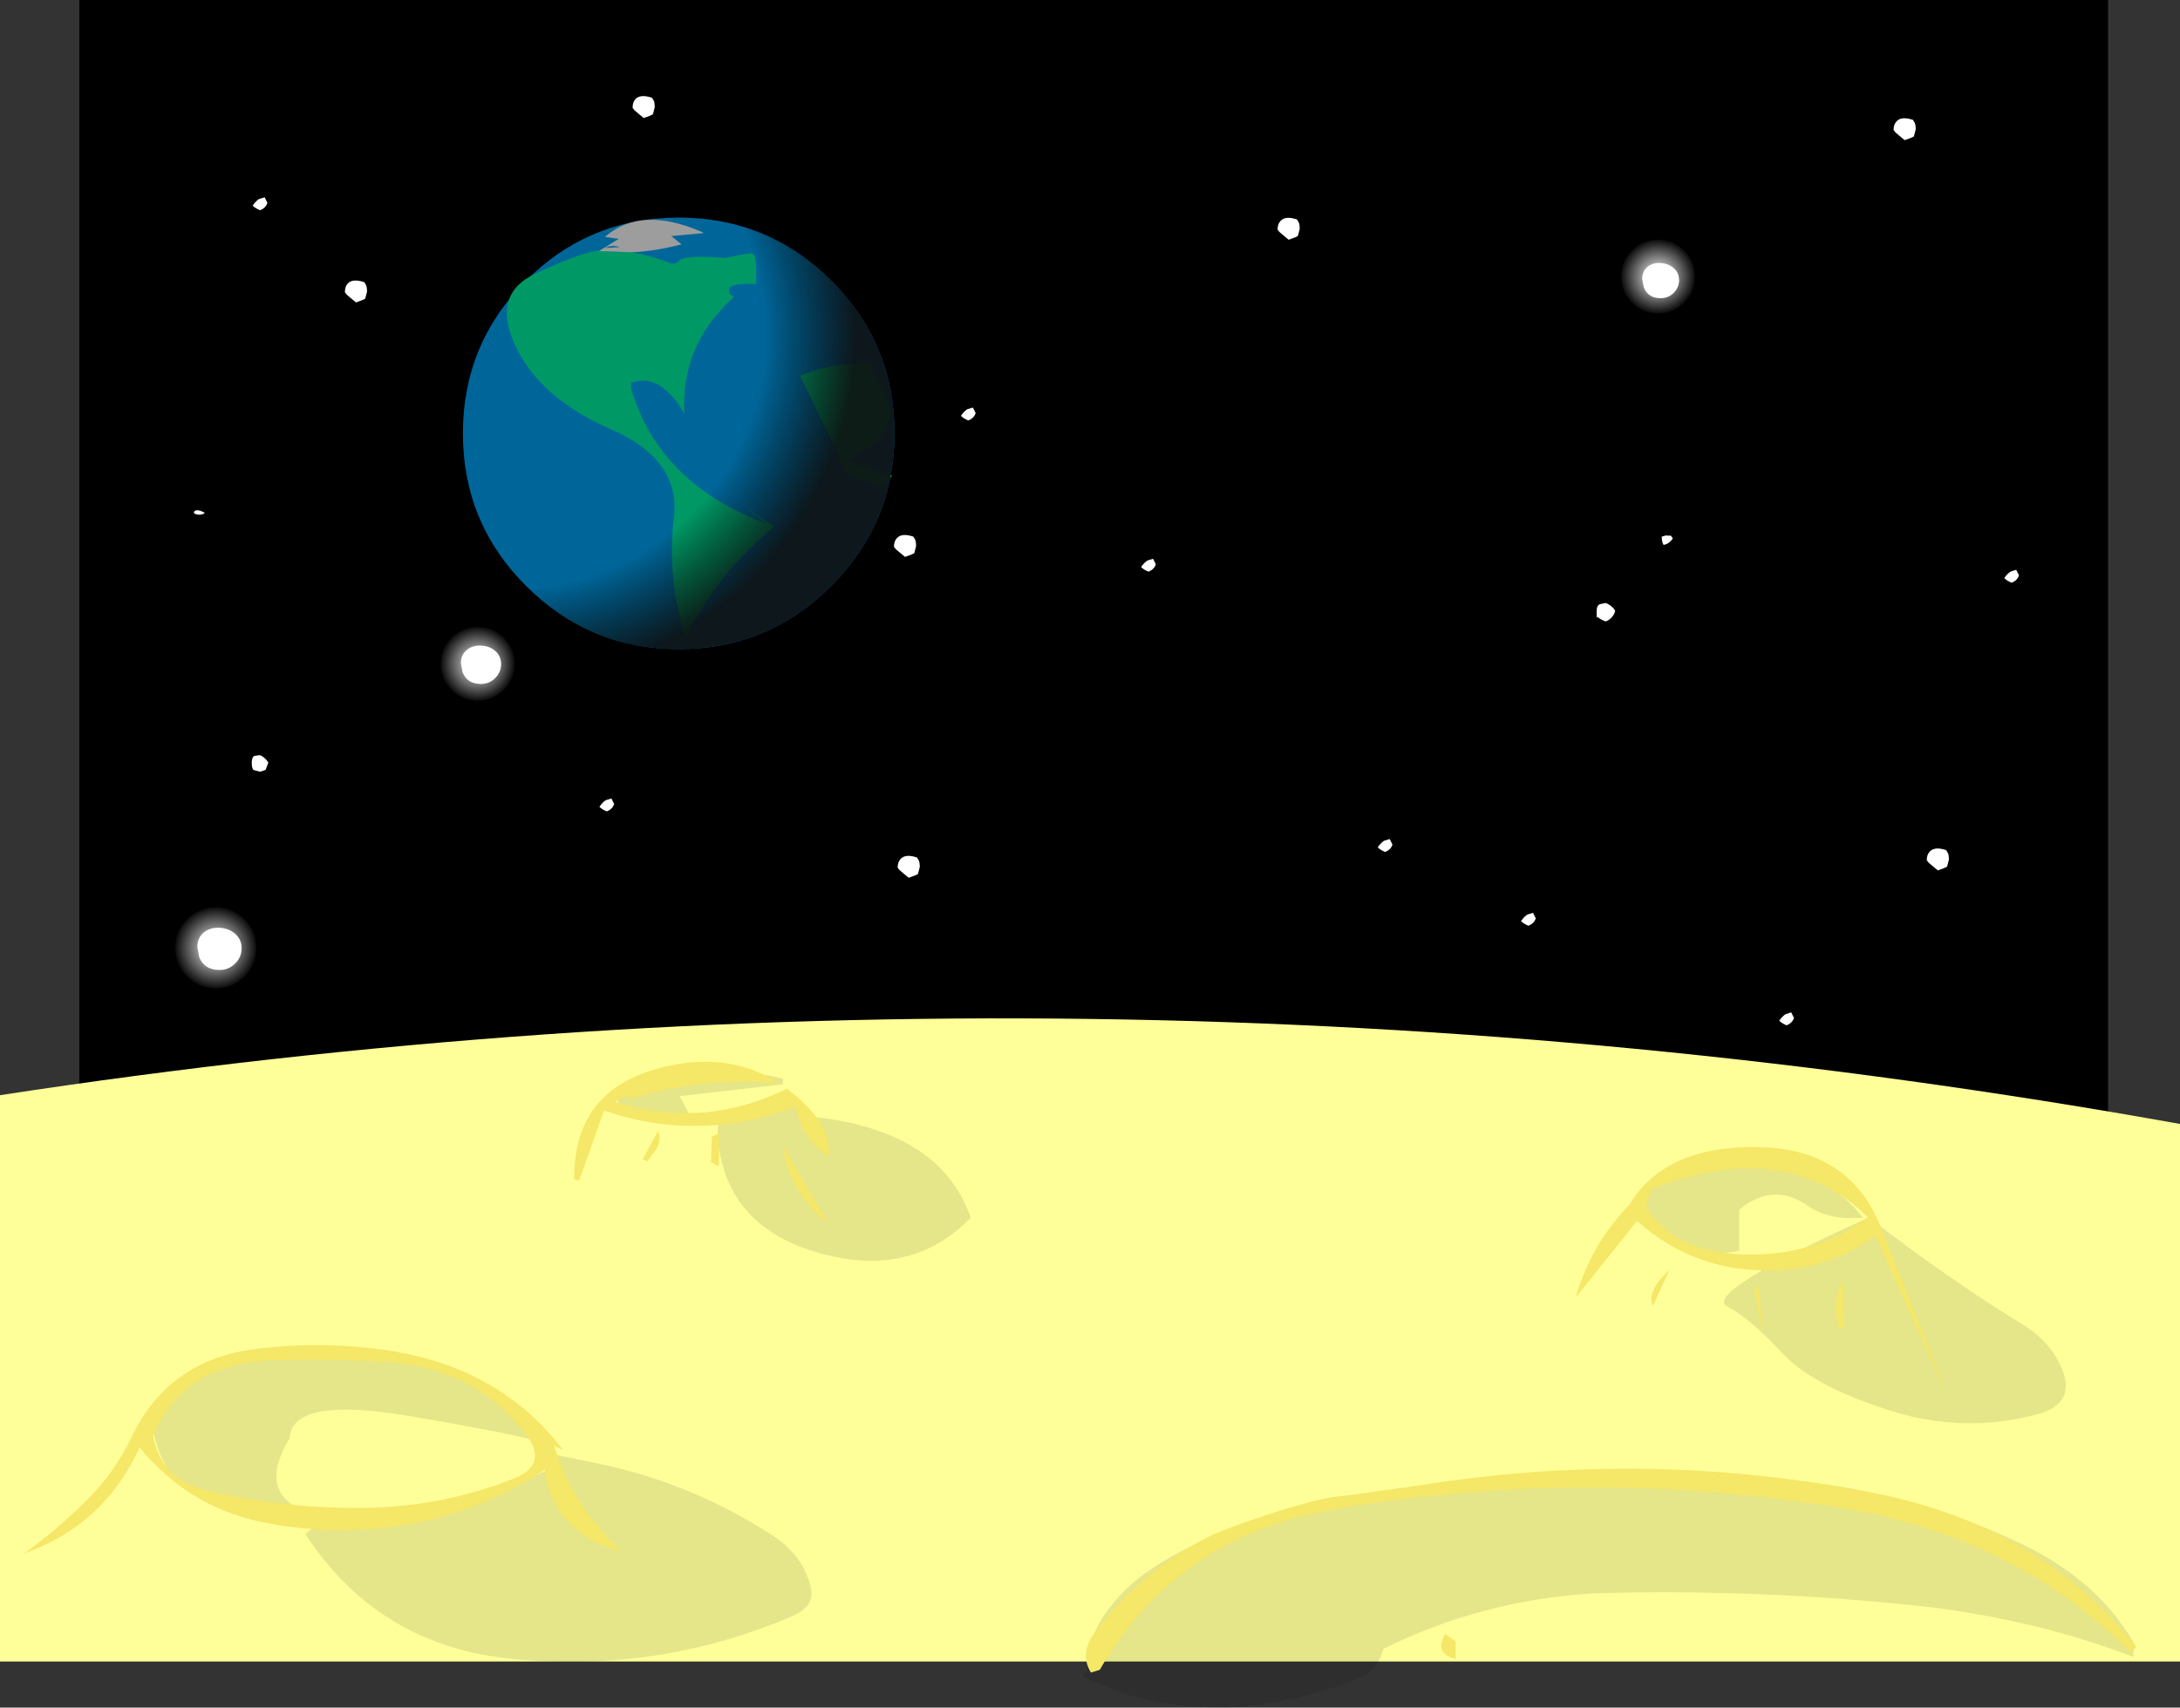 <?xml version="1.0" encoding="UTF-8" standalone="no"?>
<svg xmlns:ffdec="https://www.free-decompiler.com/flash" xmlns:xlink="http://www.w3.org/1999/xlink" ffdec:objectType="frame" height="463.0px" width="591.0px" xmlns="http://www.w3.org/2000/svg">
  <rect width="100%" height="100%" fill="#333333" stroke="none"/>
  <g transform="matrix(1.0, 0.0, 0.0, 1.0, 21.5, 0.0)">
    <use ffdec:characterId="1840" height="463.0" transform="matrix(1.0, 0.0, 0.0, 1.0, -21.5, 0.0)" width="591.0" xlink:href="#shape0"/>
    <use ffdec:characterId="1842" height="100.0" transform="matrix(0.22, 0.0, 0.0, 0.22, 26.0, 246.0)" width="100.0" xlink:href="#sprite0"/>
    <use ffdec:characterId="1843" height="120.5" transform="matrix(1.0, 0.0, 0.0, 1.0, 31.0, 110.5)" width="401.0" xlink:href="#shape2"/>
    <use ffdec:characterId="1842" height="100.0" transform="matrix(0.2, 0.0, 0.0, 0.2, 98.0, 170.0)" width="100.0" xlink:href="#sprite0"/>
    <use ffdec:characterId="1842" height="100.0" transform="matrix(0.2, 0.0, 0.0, 0.2, 418.0, 65.0)" width="100.0" xlink:href="#sprite0"/>
    <use ffdec:characterId="1844" height="117.0" transform="matrix(1.0, 0.0, 0.0, 1.0, 104.0, 59.0)" width="117.0" xlink:href="#shape3"/>
  </g>
  <defs>
    <g id="shape0" transform="matrix(1.0, 0.0, 0.0, 1.0, 21.5, 0.0)">
      <path d="M550.0 0.0 L550.0 400.0 0.0 400.0 0.0 0.0 550.0 0.0" fill="#000000" fill-rule="evenodd" stroke="none"/>
      <path d="M569.5 450.5 L-21.5 450.5 -21.5 296.95 Q274.0 251.7 569.5 304.75 L569.5 450.5" fill="#ffff99" fill-rule="evenodd" stroke="none"/>
      <path d="M198.3 430.35 Q199.55 435.55 193.2 438.25 158.4 453.1 120.55 450.05 82.05 447.6 61.3 416.0 66.9 410.55 75.75 411.35 98.9 412.4 126.0 399.0 131.75 398.25 127.95 394.2 L141.0 396.9 Q166.65 402.35 188.2 416.5 196.25 421.8 198.3 430.35 M273.05 453.25 L273.05 453.1 Q273.2 445.0 277.6 438.3 282.8 430.55 290.75 425.35 306.65 414.9 325.2 411.0 388.05 397.45 452.65 400.7 491.85 401.95 526.7 418.7 548.05 428.95 557.65 446.7 556.45 447.25 557.0 449.3 530.3 439.1 500.3 435.6 455.7 430.7 410.65 432.0 380.1 433.85 353.5 447.1 352.05 453.1 346.2 455.4 329.65 461.75 311.7 463.0 288.7 463.3 271.85 454.4 L273.05 453.25 M194.9 298.9 L195.25 302.5 Q233.1 305.3 241.65 330.15 226.05 346.3 202.15 340.15 176.6 333.7 173.35 310.85 172.75 306.45 173.5 302.0 L190.8 300.95 191.5 298.9 194.9 298.9 M151.85 302.4 Q147.6 301.55 145.6 298.1 L145.45 297.55 Q166.45 286.35 190.75 292.5 L190.75 294.0 162.75 297.2 165.55 302.55 151.85 302.4 M62.0 368.0 L62.1 367.55 Q77.95 363.6 97.8 369.55 116.1 375.05 124.05 390.95 122.0 389.5 89.8 384.0 57.6 378.45 57.0 390.0 48.7 403.65 59.6 409.05 L46.6 409.55 Q22.15 407.8 19.5 384.65 32.35 364.2 62.0 368.0 M484.3 331.2 L485.1 332.25 485.0 330.0 Q506.1 346.35 527.1 359.3 534.35 363.8 537.35 370.8 541.6 380.65 530.7 383.5 511.2 388.65 491.85 382.75 470.1 376.0 461.65 366.85 453.15 357.65 446.7 354.15 440.3 350.65 483.9 330.65 L484.25 331.1 482.2 334.1 Q482.65 333.95 484.3 331.2 M450.0 328.0 L450.0 339.0 449.25 338.45 450.1 339.1 Q431.05 343.15 421.85 326.85 L423.8 325.5 423.5 322.85 Q434.4 317.0 446.85 315.8 470.0 313.3 483.55 330.15 474.35 331.0 468.6 326.95 459.2 320.35 450.0 328.0" fill="#000000" fill-opacity="0.102" fill-rule="evenodd" stroke="none"/>
      <path d="M370.3 443.0 L373.15 445.1 373.1 449.8 Q367.25 448.4 370.3 443.0 M276.65 452.75 L274.25 453.5 Q271.1 448.3 275.2 442.8 288.25 425.25 307.85 415.85 321.15 410.55 334.85 406.95 339.15 405.85 343.55 405.5 L363.35 402.75 Q426.05 392.65 487.9 405.1 531.55 414.0 557.6 446.5 L555.85 447.85 552.55 444.55 Q537.5 430.45 518.85 421.55 499.75 412.5 479.0 409.1 409.6 397.4 340.1 409.25 297.6 416.5 276.65 452.75 M190.65 310.6 L203.25 332.1 Q192.35 323.0 190.65 310.6 M171.25 315.15 L171.5 308.2 173.5 307.25 173.4 316.25 171.25 315.15 M148.55 298.3 Q149.6 296.75 147.75 297.45 146.45 297.95 145.25 298.75 169.1 306.35 191.85 295.2 194.95 297.5 197.8 300.5 203.5 306.5 203.25 313.3 202.15 313.1 201.0 312.05 197.95 309.45 196.15 305.85 194.8 303.1 194.2 299.95 188.5 302.25 182.45 303.6 162.0 307.95 142.25 301.1 L135.5 320.1 134.15 319.7 Q134.05 296.5 155.6 290.1 175.15 284.25 189.8 293.8 168.2 291.8 148.55 298.3 M154.0 314.85 L152.75 314.35 156.9 306.6 Q157.95 309.2 156.25 311.85 L154.0 314.85 M14.1 389.8 Q23.75 369.4 46.35 365.95 64.7 363.45 83.0 366.05 114.05 370.55 131.15 393.2 L128.65 391.9 Q134.0 408.75 146.95 420.55 142.3 419.75 138.15 417.15 127.9 410.8 126.15 398.55 108.1 410.4 86.7 413.7 69.45 416.3 52.2 413.2 30.35 409.6 16.35 392.45 6.8 413.45 -14.9 421.2 -6.1 414.8 1.65 407.15 9.5 399.45 14.1 389.8 M53.15 368.8 Q28.0 369.5 20.0 389.5 22.35 401.35 35.15 404.3 55.6 409.05 76.85 408.85 98.25 408.65 117.8 400.9 127.4 397.1 120.95 388.7 107.7 371.6 85.3 369.45 69.1 368.35 53.15 368.8 M420.15 326.75 Q430.3 309.85 457.35 311.1 480.35 312.35 488.4 332.8 L506.85 379.1 486.85 335.0 Q474.85 343.9 459.9 344.4 438.3 345.3 422.3 331.05 L405.7 351.8 Q409.7 337.6 420.15 326.75 M431.1 344.35 L426.6 354.1 Q424.75 350.1 431.1 344.35 M477.0 359.8 L476.75 359.3 Q475.2 352.2 478.1 347.35 L478.35 360.1 477.0 359.8 M454.1 349.1 L455.35 349.1 456.35 362.6 454.1 349.1 M484.85 330.0 Q469.75 315.2 448.05 317.0 435.5 318.15 424.2 323.35 L426.1 322.6 424.7 327.4 Q432.3 338.35 446.2 339.75 468.2 342.2 484.85 330.0" fill="#f5e767" fill-rule="evenodd" stroke="none"/>
      <path d="M497.5 33.15 Q497.85 33.65 497.85 35.1 L497.35 37.0 496.5 37.4 494.85 38.0 492.4 35.95 491.85 35.25 Q491.85 33.75 492.65 32.9 494.0 31.45 497.1 32.5 L497.5 33.15 M525.85 156.0 Q525.4 157.4 523.85 158.0 522.6 157.5 521.85 156.75 522.75 155.45 523.65 154.95 L525.1 154.5 525.85 156.0 M433.7 75.95 Q433.7 77.95 432.25 79.4 430.8 80.85 428.7 80.85 425.3 80.85 424.15 77.95 L423.7 75.7 Q423.7 73.45 425.25 72.25 426.65 71.2 428.7 71.3 430.75 71.45 432.15 72.6 433.7 73.9 433.7 75.95 M330.5 60.15 Q330.85 60.65 330.85 62.1 L330.35 64.0 329.5 64.4 327.85 65.0 325.4 62.95 324.85 62.25 Q324.85 60.75 325.65 59.9 327.0 58.45 330.1 59.5 L330.5 60.15 M416.35 165.5 Q416.35 166.2 415.75 167.0 415.05 168.0 413.85 168.5 412.35 168.0 411.6 167.25 411.35 168.25 411.35 165.75 411.35 164.15 412.25 163.8 L413.85 163.5 Q415.45 164.15 416.35 165.5 M464.85 276.0 Q464.4 277.4 462.85 278.0 461.6 277.5 460.85 276.75 461.75 275.45 462.65 274.95 L464.1 274.5 464.85 276.0 M394.85 249.0 Q394.4 250.4 392.85 251.0 391.6 250.5 390.85 249.75 391.75 248.45 392.65 247.95 L394.1 247.5 394.85 249.0 M500.85 233.25 Q500.85 231.75 501.65 230.9 503.0 229.45 506.1 230.5 L506.5 231.15 Q506.85 231.65 506.85 233.1 L506.35 235.0 505.5 235.4 503.85 236.0 501.4 233.95 500.85 233.25 M226.5 146.15 Q226.85 146.65 226.85 148.1 L226.35 150.0 225.5 150.4 223.85 151.0 221.4 148.95 220.85 148.25 Q220.85 146.75 221.65 145.9 223.0 144.45 226.1 145.5 L226.5 146.15 M291.85 153.0 Q291.4 154.4 289.85 155.0 288.6 154.5 287.85 153.75 288.75 152.45 289.65 151.95 L291.1 151.5 291.85 153.0 M155.65 27.15 Q156.0 27.65 156.0 29.1 L155.5 31.0 154.65 31.4 153.0 32.0 150.5 29.9 150.0 29.25 Q150.0 27.7 150.75 26.9 152.05 25.45 155.25 26.5 L155.65 27.15 M47.0 55.75 Q47.9 54.45 48.75 53.95 L50.25 53.5 51.0 55.0 Q50.55 56.4 49.0 57.0 47.75 56.5 47.0 55.75 M77.65 77.15 Q78.0 77.65 78.0 79.1 L77.5 81.0 76.65 81.4 75.0 82.0 72.5 79.9 72.0 79.25 Q72.0 77.7 72.75 76.9 74.05 75.45 77.25 76.5 L77.65 77.15 M108.9 185.45 Q105.15 185.45 103.9 182.25 L103.45 179.8 Q103.45 177.45 105.15 176.15 106.65 174.95 108.9 175.05 111.15 175.15 112.65 176.4 114.35 177.8 114.35 180.1 114.35 182.25 112.75 183.85 111.15 185.45 108.9 185.45 M145.0 218.0 Q144.55 219.4 143.0 220.0 141.75 219.5 141.0 218.75 141.9 217.45 142.75 216.95 L144.25 216.5 145.0 218.0 M51.25 206.75 L50.5 208.75 49.0 209.25 47.3 208.8 Q46.75 208.45 46.75 206.85 46.75 205.25 47.5 204.95 L49.0 204.75 Q50.25 205.25 51.25 206.75 M32.5 259.5 L32.0 256.8 Q32.0 254.15 33.9 252.7 35.55 251.45 38.0 251.55 40.45 251.7 42.15 253.1 44.0 254.65 44.0 257.1 44.0 259.55 42.25 261.25 40.5 263.0 38.0 263.0 33.9 263.0 32.5 259.5 M222.65 232.9 Q224.0 231.45 227.1 232.5 L227.5 233.15 Q227.85 233.65 227.85 235.1 L227.35 237.0 226.5 237.4 224.85 238.0 222.4 235.95 221.85 235.25 Q221.85 233.75 222.65 232.9" fill="#ffffff" fill-rule="evenodd" stroke="none"/>
    </g>
    <g id="sprite0" transform="matrix(1.0, 0.0, 0.0, 1.0, 0.0, 0.0)">
      <use ffdec:characterId="1841" height="100.0" transform="matrix(1.0, 0.0, 0.0, 1.0, 0.0, 0.0)" width="100.0" xlink:href="#shape1"/>
    </g>
    <g id="shape1" transform="matrix(1.0, 0.0, 0.0, 1.0, 0.0, 0.0)">
      <path d="M100.0 50.0 Q100.0 70.8 85.4 85.4 70.8 100.0 50.0 100.0 29.2 100.0 14.6 85.4 0.0 70.8 0.0 50.0 0.0 29.2 14.6 14.6 29.2 0.0 50.0 0.0 70.8 0.0 85.4 14.6 100.0 29.2 100.0 50.0" fill="url(#gradient0)" fill-rule="evenodd" stroke="none"/>
    </g>
    <radialGradient cx="0" cy="0" gradientTransform="matrix(0.064, 0.0, 0.0, 0.064, 50.0, 50.0)" gradientUnits="userSpaceOnUse" id="gradient0" r="819.2" spreadMethod="pad">
      <stop offset="0.0" stop-color="#ffffff"/>
      <stop offset="1.0" stop-color="#ffffff" stop-opacity="0.0"/>
    </radialGradient>
    <g id="shape2" transform="matrix(1.0, 0.0, 0.0, 1.0, -31.0, -110.5)">
      <path d="M432.0 146.0 Q431.05 147.45 429.5 147.75 429.0 147.0 429.0 145.5 L430.05 145.2 431.5 145.25 432.0 146.0 M356.0 229.0 Q355.55 230.4 354.0 231.0 352.75 230.5 352.0 229.75 352.9 228.45 353.75 227.95 L355.25 227.5 356.0 229.0 M239.0 112.75 Q239.9 111.45 240.75 110.95 L242.25 110.5 243.0 112.0 Q242.55 113.4 241.0 114.0 239.75 113.5 239.0 112.75 M32.5 139.55 Q31.4 139.55 31.0 139.0 31.45 137.7 34.0 139.0 33.65 139.55 32.5 139.55" fill="#ffffff" fill-rule="evenodd" stroke="none"/>
    </g>
    <g id="shape3" transform="matrix(1.0, 0.0, 0.0, 1.0, -104.0, -59.0)">
      <path d="M203.85 76.1 Q221.0 93.25 221.0 117.5 221.0 141.75 203.85 158.85 186.75 176.0 162.5 176.0 138.25 176.0 121.1 158.85 104.0 141.75 104.0 117.5 104.0 93.25 121.1 76.1 138.25 59.0 162.5 59.0 186.75 59.0 203.85 76.1" fill="#006699" fill-rule="evenodd" stroke="none"/>
      <path d="M149.75 68.4 Q155.0 69.3 160.55 71.45 L161.85 71.4 161.85 71.35 Q162.55 70.55 163.4 70.2 166.1 69.2 174.9 69.95 L179.75 69.0 Q182.25 68.45 182.85 69.0 183.45 69.55 183.5 72.5 L183.5 77.0 Q177.15 76.7 176.2 78.2 L176.15 79.6 177.5 80.5 175.9 82.0 Q163.1 94.4 164.0 112.25 162.05 108.25 158.55 105.4 154.55 102.1 149.65 103.75 149.45 104.95 149.8 106.05 157.65 131.45 186.55 142.1 L180.75 137.8 188.45 142.75 Q172.7 155.5 164.25 173.25 159.3 156.3 161.2 140.45 163.1 124.6 144.05 116.35 125.0 108.05 118.3 93.9 111.55 79.8 123.75 74.15 135.9 68.45 141.25 67.85 L140.85 68.05 149.75 68.4 M209.35 99.95 Q207.65 99.15 209.25 100.25 L209.35 99.95 M220.35 129.0 L218.1 131.7 208.6 129.1 195.4 101.9 Q204.45 98.1 214.25 98.75 L219.1 108.15 Q223.2 117.1 208.0 125.0 L220.35 129.0 M207.6 124.95 Q208.25 126.95 207.75 125.2 L207.6 124.95 M162.9 72.4 L163.05 72.1 162.65 72.3 162.9 72.4" fill="#009966" fill-rule="evenodd" stroke="none"/>
      <path d="M141.25 67.85 L146.25 64.75 142.5 64.25 Q152.25 55.6 169.0 63.0 L169.3 63.2 160.5 64.0 163.25 66.25 Q156.3 68.1 149.75 68.4 L140.85 68.05 141.25 67.85 M146.5 67.0 Q144.4 66.3 142.5 67.25 L146.5 67.0" fill="#9d9d9d" fill-rule="evenodd" stroke="none"/>
      <path d="M203.85 76.1 Q221.0 93.25 221.0 117.5 221.0 141.75 203.85 158.85 186.75 176.0 162.5 176.0 138.25 176.0 121.1 158.85 104.0 141.75 104.0 117.5 104.0 93.25 121.1 76.1 138.25 59.0 162.5 59.0 186.75 59.0 203.85 76.1" fill="url(#gradient1)" fill-rule="evenodd" stroke="none"/>
    </g>
    <radialGradient cx="0" cy="0" gradientTransform="matrix(0.133, 0.0, 0.0, 0.133, 116.6, 90.3)" gradientUnits="userSpaceOnUse" id="gradient1" r="819.2" spreadMethod="pad">
      <stop offset="0.0" stop-color="#000000" stop-opacity="0.0"/>
      <stop offset="0.635" stop-color="#000000" stop-opacity="0.0"/>
      <stop offset="0.863" stop-color="#0e0e0e" stop-opacity="0.902"/>
    </radialGradient>
  </defs>
</svg>
